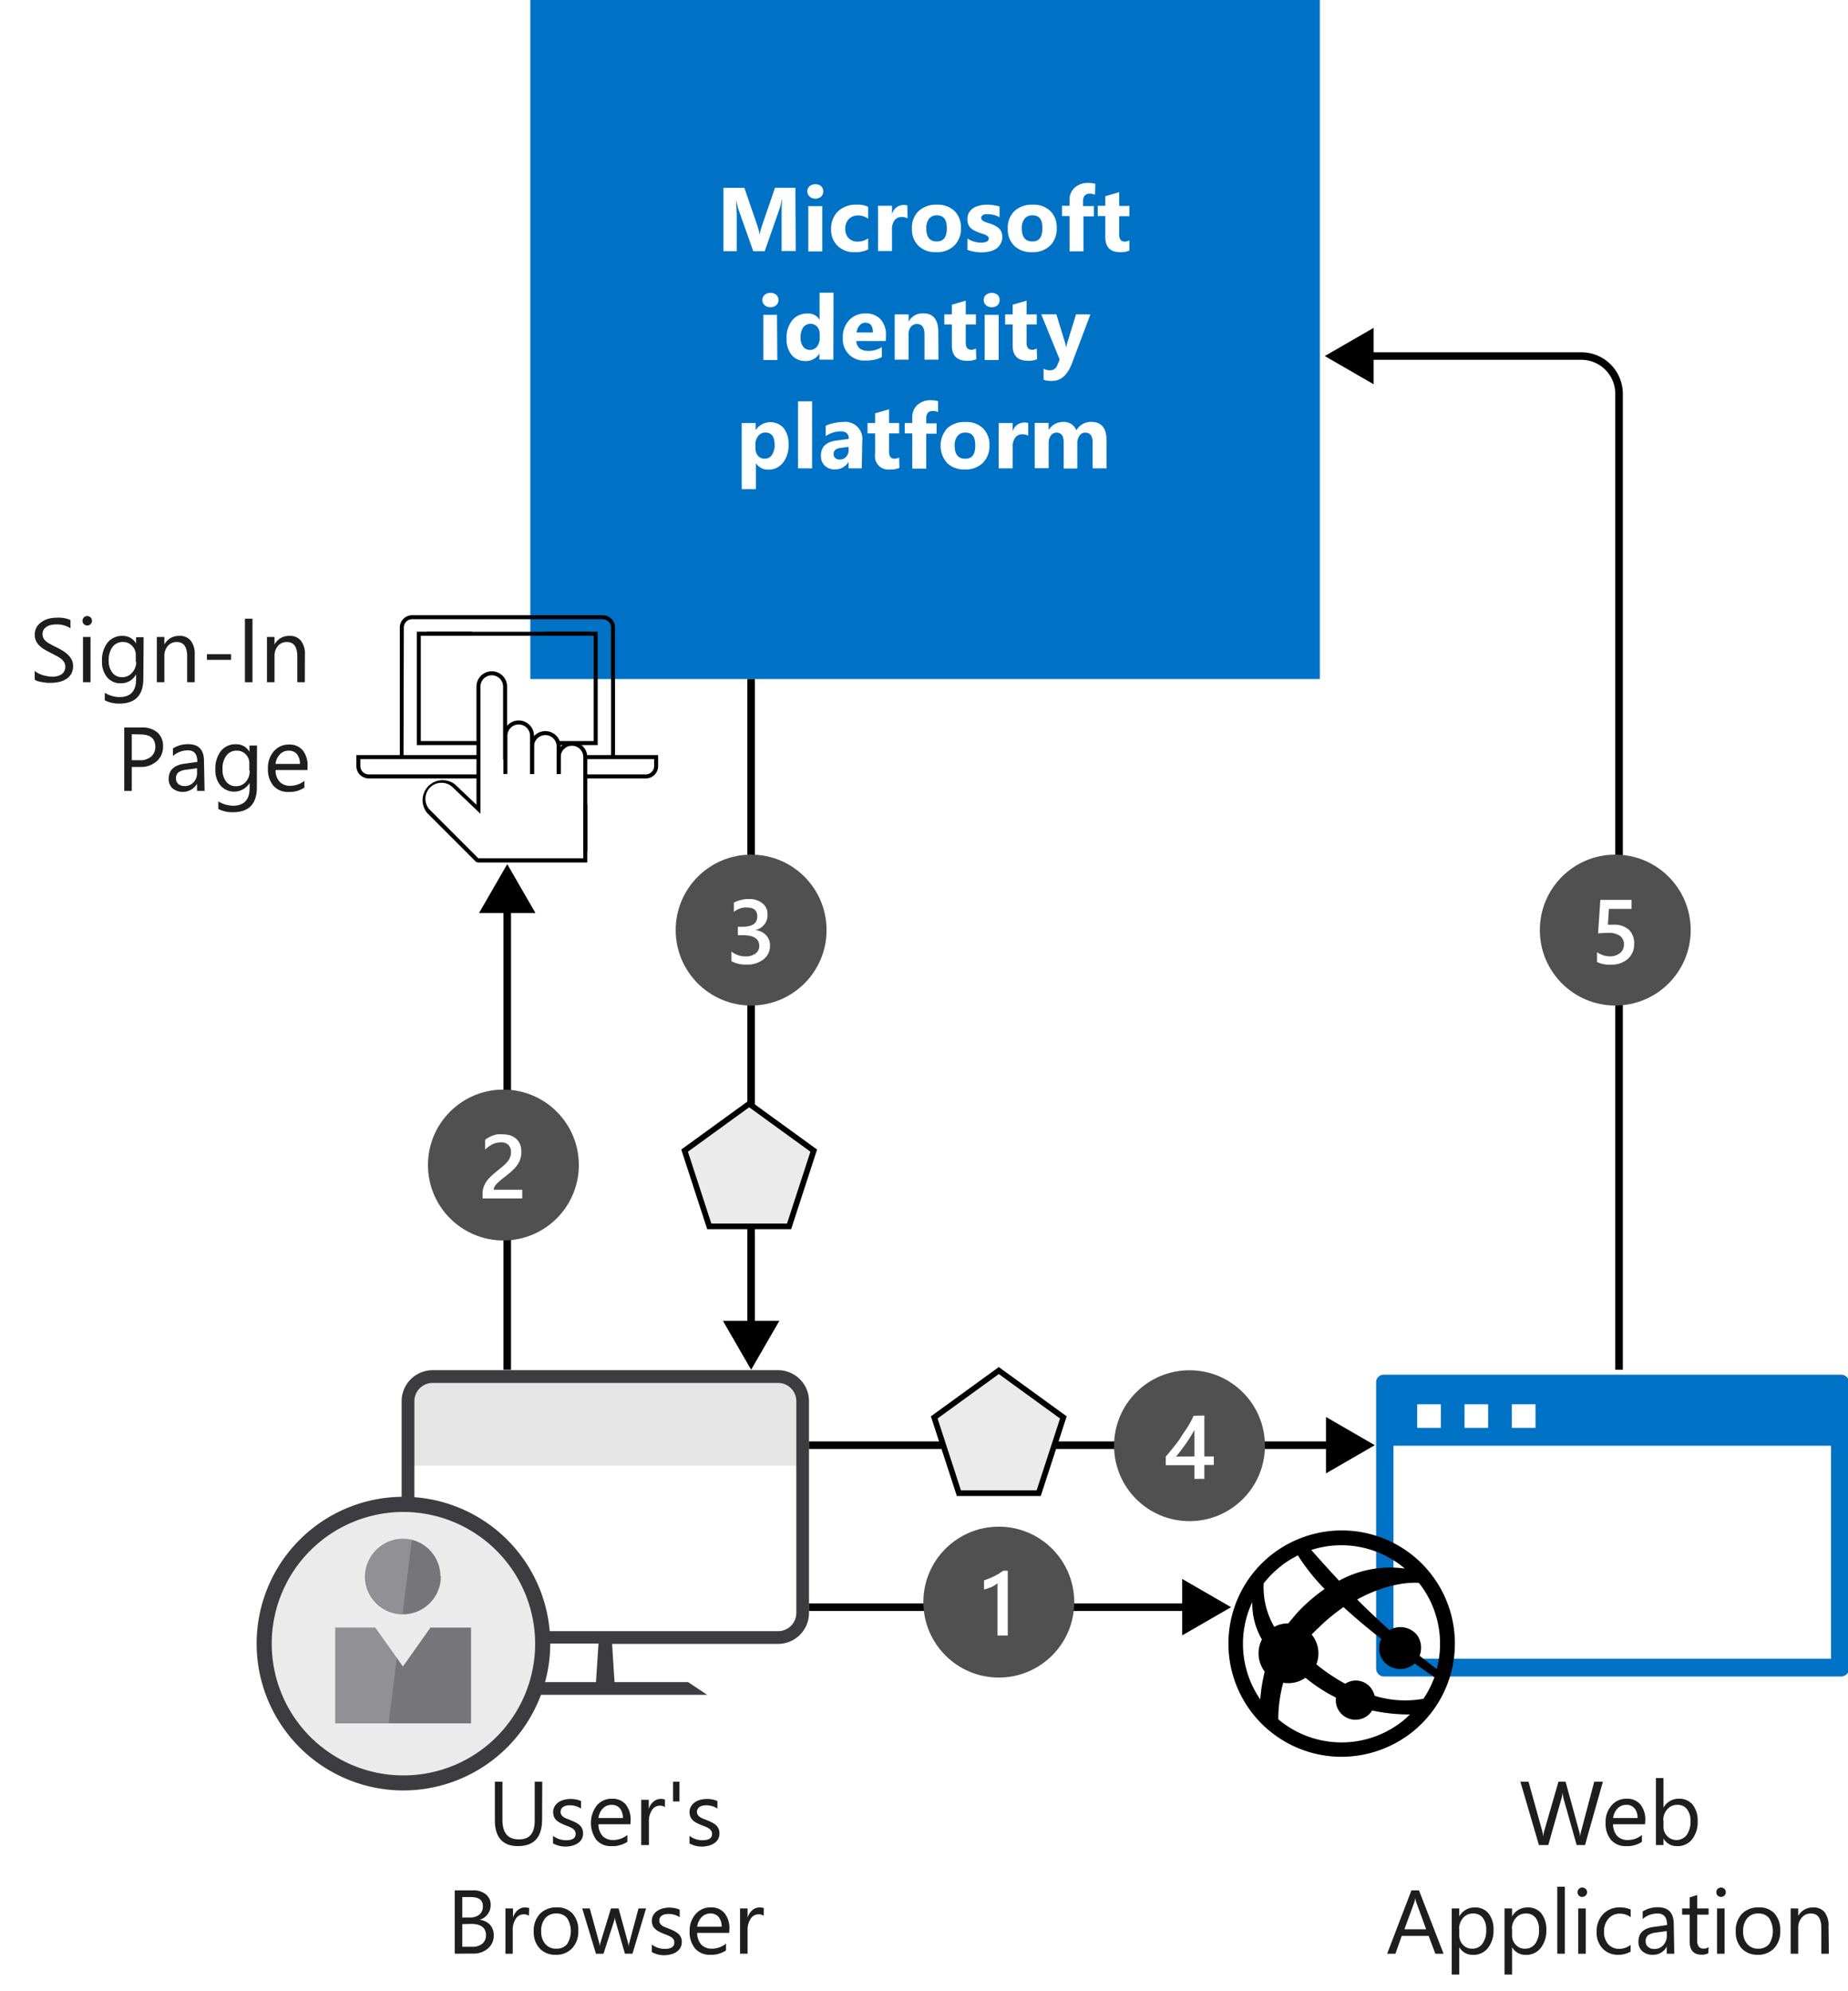 <svg xmlns="http://www.w3.org/2000/svg" xmlns:xlink="http://www.w3.org/1999/xlink" viewBox="0 0 244.97 263.87">
  <defs>
    <clipPath id="clip-path">
      <rect x="53.24" y="176.54" width="54" height="54" fill="none"/>
    </clipPath>
    <symbol id="New_Symbol_41" data-name="New Symbol 41" viewBox="0 0 21 20">
      <circle cx="10.5" cy="10" r="10" fill="#505050"/>
      <path d="M11.69,5.84v8.59H10.33V7.5A4.13,4.13,0,0,1,9.54,8a8.43,8.43,0,0,1-1,.33V7.12l.65-.24.63-.27.62-.34c.21-.13.42-.27.64-.43Z" fill="#fff"/>
    </symbol>
    <symbol id="New_Symbol_42" data-name="New Symbol 42" viewBox="0 0 21 20">
      <circle cx="10.5" cy="10" r="10" fill="#505050"/>
      <path d="M13,14.43H7.74v-.65A2.56,2.56,0,0,1,7.85,13a3.93,3.93,0,0,1,.3-.66,4.67,4.67,0,0,1,.44-.58c.17-.18.35-.35.54-.52l.59-.5c.2-.15.39-.31.58-.47s.35-.3.5-.45a5,5,0,0,0,.38-.45,2.55,2.55,0,0,0,.24-.5,1.7,1.7,0,0,0,.09-.57,1.5,1.5,0,0,0-.1-.58,1.22,1.22,0,0,0-.29-.41,1.14,1.14,0,0,0-.44-.26A1.87,1.87,0,0,0,10.13,7a2.58,2.58,0,0,0-1.05.24,3.67,3.67,0,0,0-1,.72V6.65a3.24,3.24,0,0,1,.52-.33,3,3,0,0,1,.55-.24,2.68,2.68,0,0,1,.59-.15,4.59,4.59,0,0,1,.66,0,3.66,3.66,0,0,1,1,.14,2.25,2.25,0,0,1,.79.44,2,2,0,0,1,.51.73,2.57,2.57,0,0,1,.18,1,2.92,2.92,0,0,1-.13.92,2.65,2.65,0,0,1-.36.76,3.83,3.83,0,0,1-.56.67c-.21.21-.46.43-.73.65l-.67.53c-.23.18-.43.35-.61.51a3.22,3.22,0,0,0-.44.5.89.89,0,0,0-.16.5v0H13Z" fill="#fff"/>
    </symbol>
    <symbol id="New_Symbol_43" data-name="New Symbol 43" viewBox="0 0 21 20">
      <circle cx="10.5" cy="10" r="10" fill="#505050"/>
      <path d="M7.89,14.12V12.84a2.92,2.92,0,0,0,1.85.65,2.18,2.18,0,0,0,1.34-.38,1.23,1.23,0,0,0,.5-1c0-.95-.73-1.43-2.18-1.43H8.74V9.56h.63c1.29,0,1.94-.45,1.94-1.35S10.8,7,9.79,7a2.46,2.46,0,0,0-1.58.6V6.37a4.05,4.05,0,0,1,2-.48A2.68,2.68,0,0,1,12,6.45a1.77,1.77,0,0,1,.67,1.44A2,2,0,0,1,11,10v0a2.18,2.18,0,0,1,1.43.63A1.91,1.91,0,0,1,13,12.05a2.22,2.22,0,0,1-.85,1.82,3.39,3.39,0,0,1-2.24.7A3.83,3.83,0,0,1,7.89,14.12Z" fill="#fff"/>
    </symbol>
    <symbol id="New_Symbol_44" data-name="New Symbol 44" viewBox="0 0 21 20">
      <circle cx="10.5" cy="10" r="10" fill="#505050"/>
      <path d="M12.47,6v5.42h1.25v1.13H12.47v1.85H11.15V12.58H7.35V11.44q.51-.58,1.05-1.26c.37-.45.71-.91,1-1.38s.64-.94.93-1.41.52-.93.72-1.36Zm-1.32,5.42V7.92a21,21,0,0,1-1.26,2c-.42.57-.81,1.08-1.17,1.52Z" fill="#fff"/>
    </symbol>
    <symbol id="New_Symbol_45" data-name="New Symbol 45" viewBox="0 0 21 20">
      <circle cx="10.5" cy="10" r="10" fill="#505050"/>
      <path d="M8.08,14.23v-1.3a3,3,0,0,0,1.67.55,2.09,2.09,0,0,0,1.38-.43,1.43,1.43,0,0,0,.52-1.16,1.34,1.34,0,0,0-.53-1.12,2.53,2.53,0,0,0-1.52-.4c-.23,0-.69,0-1.38.07L8.52,6h4.14V7.19h-3l-.14,2.1c.27,0,.52,0,.73,0a2.89,2.89,0,0,1,2.07.68A2.44,2.44,0,0,1,13,11.83a2.55,2.55,0,0,1-.84,2,3.29,3.29,0,0,1-2.29.75A3.66,3.66,0,0,1,8.08,14.23Z" fill="#fff"/>
    </symbol>
  </defs>
  <title>2-azure-ad-open-id-connect</title>
  <g id="Shapes">
    <rect width="244.97" height="263.87" fill="#fff"/>
    <rect x="70.3" width="104.66" height="90" fill="#0072c6"/>
    <g>
      <path d="M53.49,100.35H53V83.18a1.63,1.63,0,0,1,1.63-1.64h9.7v.53h-9.7a1.1,1.1,0,0,0-1.1,1.1h0Z"/>
      <path d="M81.53,100.35H81V83.18a1.11,1.11,0,0,0-1.11-1.11H64.29v-.53h15.6a1.63,1.63,0,0,1,1.64,1.64Z"/>
      <polygon points="63.42 98.75 55.25 98.75 55.25 83.72 62.6 83.72 62.6 84.26 55.78 84.26 55.78 98.22 63.42 98.22 63.42 98.75"/>
      <polygon points="79.23 98.75 74 98.75 74 98.22 78.7 98.22 78.7 84.26 72.02 84.26 72.02 83.72 79.23 83.72 79.23 98.75"/>
      <path d="M85.61,103.17h-8v-.53h8a1.11,1.11,0,0,0,1.1-1.11v-.92H77.59v-.53h9.65v1.45A1.63,1.63,0,0,1,85.61,103.17Z"/>
      <path d="M63.28,103.17H48.88a1.64,1.64,0,0,1-1.64-1.64v-1.45H63.42v.53H47.77v.92a1.11,1.11,0,0,0,1.11,1.11H63.29Z"/>
      <rect x="72.39" y="83.73" width="5.54" height="0.53"/>
      <rect x="56.56" y="83.73" width="15.46" height="0.53"/>
      <path d="M70.79,102.58h-.53V97.52a1.5,1.5,0,0,0-3,0h0v5.06h-.53V97.52a2,2,0,0,1,4.06,0Z"/>
      <path d="M74.32,102.58h-.53V98.93a1.5,1.5,0,0,0-3,0h0v3.65h-.53V98.93a2,2,0,1,1,4.06,0Z"/>
      <path d="M77.85,112.82h-.53V100.34a1.5,1.5,0,0,0-3,0h0v2.24h-.53v-2.24a2,2,0,1,1,4.06,0Z"/>
      <path d="M77.85,114.31l-14.52,0-.23-.08,0,0-6.46-6.46A2.66,2.66,0,0,1,60.36,104l2.8,2.66V91a2,2,0,0,1,4.06,0v9.65h-.53V91a1.5,1.5,0,0,0-3,0h0v16.86L60,104.34a2.13,2.13,0,0,0-3.12,2.89l.11.11,6.41,6.41.08,0H77.32v-7.1h.53Z"/>
    </g>
    <g clip-path="url(#clip-path)">
      <path d="M103.13,182.44H57.36a3.26,3.26,0,0,0-3.27,3.22v28.16A3.25,3.25,0,0,0,57.36,217h45.77a3.26,3.26,0,0,0,3.27-3.22V185.66A3.26,3.26,0,0,0,103.13,182.44Z" fill="#fff"/>
      <path d="M106.4,185.4v8.86H54.09V185.4a2.93,2.93,0,0,1,2.9-3H103.5A2.94,2.94,0,0,1,106.4,185.4Z" fill="#e5e5e5"/>
      <path d="M103.14,181.6H57.34a4.12,4.12,0,0,0-4.1,4.06v28.17a4.11,4.11,0,0,0,4.1,4h22L79,222.94H69.27l-2.53,1.69h27l-2.53-1.69H81.46l-.32-5.06h22a4.11,4.11,0,0,0,4.1-4.06V185.65A4.11,4.11,0,0,0,103.14,181.6Zm2.42,32.21a2.42,2.42,0,0,1-2.42,2.38H57.34a2.42,2.42,0,0,1-2.41-2.37V185.67a2.42,2.42,0,0,1,2.42-2.38h45.79a2.42,2.42,0,0,1,2.42,2.37Z" fill="#3c3c41"/>
    </g>
    <g>
      <ellipse cx="53.44" cy="217.85" rx="18.5" ry="18.46" fill="#ebebeb"/>
      <path d="M53.44,237.3a19.46,19.46,0,1,1,19.5-19.45A19.49,19.49,0,0,1,53.44,237.3Zm0-36.91a17.46,17.46,0,1,0,17.5,17.46A17.5,17.5,0,0,0,53.44,200.39Z" fill="#3c3c41"/>
    </g>
    <g>
      <path d="M58.44,208.93a5,5,0,0,1-10.06,0,5.07,5.07,0,0,1,5-5,5,5,0,0,1,5,5" fill="#75757a"/>
      <polygon points="57.06 215.72 53.41 220.87 49.75 215.72 44.44 215.72 44.44 228.41 62.44 228.41 62.44 215.72 57.06 215.72" fill="#75757a"/>
      <path d="M48.44,208.93a5,5,0,0,0,4.91,5l1.26-9.88a2.94,2.94,0,0,0-1.2-.17,5,5,0,0,0-5,5" fill="#fff" opacity="0.2" style="isolation: isolate"/>
      <polygon points="49.75 215.72 44.44 215.72 44.44 228.41 51.52 228.41 52.61 219.67 49.75 215.72" fill="#fff" opacity="0.2" style="isolation: isolate"/>
    </g>
    <g>
      <line x1="67.24" y1="181.54" x2="67.24" y2="119.92" fill="none" stroke="#000" stroke-miterlimit="10"/>
      <polygon points="70.98 121.01 67.24 114.53 63.5 121.01 70.98 121.01"/>
    </g>
    <g>
      <line x1="99.57" y1="176.16" x2="99.57" y2="90" fill="none" stroke="#000" stroke-miterlimit="10"/>
      <polygon points="103.31 175.06 99.57 181.54 95.83 175.06 103.31 175.06"/>
    </g>
    <g>
      <rect x="184.72" y="190.37" width="58.04" height="31.27" fill="#fff"/>
      <path d="M245.12,183.25a1.06,1.06,0,0,0-1.06-1.05H183.42a1,1,0,0,0-1,1.05v37.89a1.06,1.06,0,0,0,1,1.06h60.64a1.07,1.07,0,0,0,1.06-1.06Zm-54.12,6h-3.14v-3.13H191Zm6.27,0h-3.13v-3.13h3.13Zm6.28,0h-3.14v-3.13h3.14Zm-18.83,2.36h58v28.23h-58Z" fill="#0072c6"/>
    </g>
    <path d="M189.76,208.7a15,15,0,0,0-11.91-5.86,15.12,15.12,0,0,0-9.13,3.09,15,15,0,0,0,9.13,26.91,15.13,15.13,0,0,0,9.13-3.1A15,15,0,0,0,189.76,208.7Zm.69,12.52c-.53-.4-1.3-1-2.27-1.77a2.93,2.93,0,0,0-.33-2.74,2.84,2.84,0,0,0-3.66-.66c-1.31-1.18-2.76-2.53-4.28-4.06,4.54-2.49,7.88-2.22,8.17-2.2,0,.07.1.12.15.18A13,13,0,0,1,190.45,221.22Zm-8.23,3.54a2.75,2.75,0,0,0-.46-1,2.53,2.53,0,0,0-3.44-.6,24.63,24.63,0,0,1-3.51-2.32l-.31-.27a3.94,3.94,0,0,0-.56-3.85l-.07-.08c.26-.27.53-.55.82-.81A25,25,0,0,1,178.1,213h0l0,0,0,0c1.64,1.51,3.37,2.94,5,4.22a2.81,2.81,0,0,0,.24,2.86,2.86,2.86,0,0,0,4,.55.91.91,0,0,0,.17-.17c1.18.83,2.1,1.46,2.64,1.83a13.31,13.31,0,0,1-1.46,2.86A13.76,13.76,0,0,1,182.22,224.76Zm4-16.87a14.09,14.09,0,0,0-8.71,1.61c-1.18-1.25-2.43-2.65-3.69-4.07a13,13,0,0,1,12.4,2.46Zm-16.35-.39a13.53,13.53,0,0,1,2.18-1.35,26.76,26.76,0,0,0,3.54,4.45,22.68,22.68,0,0,0-3.61,3.13c-.42.48-.84,1-1.21,1.43a3.76,3.76,0,0,0-1.85.46,10.43,10.43,0,0,1-1.41-5.76A13.18,13.18,0,0,1,169.89,207.5ZM166,212.34a9.47,9.47,0,0,0,1.28,4.95,4,4,0,0,0,.37,4.26h0a22.15,22.15,0,0,0-.59,3.69A13,13,0,0,1,166,212.34Zm19.77,15.89a13,13,0,0,1-16.32-.36,18,18,0,0,1,.66-4.85,3.89,3.89,0,0,0,2.93-.65l.34.26a21.33,21.33,0,0,0,3.72,2.37,2.52,2.52,0,0,0,.52,1.93,2.63,2.63,0,0,0,3.65.47,2.56,2.56,0,0,0,.62-.7,22.91,22.91,0,0,0,5,.53A12.3,12.3,0,0,1,185.78,228.23Z"/>
    <g>
      <line x1="107.24" y1="191.54" x2="176.86" y2="191.54" fill="none" stroke="#000" stroke-miterlimit="10"/>
      <polygon points="175.77 195.28 182.24 191.54 175.77 187.8 175.77 195.28"/>
    </g>
    <g>
      <line x1="107.24" y1="213.01" x2="157.81" y2="213.01" fill="none" stroke="#000" stroke-miterlimit="10"/>
      <polygon points="156.71 216.75 163.19 213.01 156.71 209.27 156.71 216.75"/>
    </g>
    <polygon points="99.31 146.29 90.75 152.5 94.02 162.54 104.6 162.54 107.87 152.5 99.31 146.29" fill="#ebebeb" stroke="#000" stroke-miterlimit="10" stroke-width="0.75"/>
    <polygon points="132.4 181.65 123.84 187.86 127.11 197.9 137.69 197.9 140.96 187.86 132.4 181.65" fill="#ebebeb" stroke="#000" stroke-miterlimit="10" stroke-width="0.75"/>
    <use width="21" height="20" transform="translate(121.9 202.34)" xlink:href="#New_Symbol_41"/>
    <use width="21" height="20" transform="translate(56.23 144.41)" xlink:href="#New_Symbol_42"/>
    <use width="21" height="20" transform="translate(89.07 113.27)" xlink:href="#New_Symbol_43"/>
    <use width="21" height="20" transform="translate(147.18 181.61)" xlink:href="#New_Symbol_44"/>
    <g>
      <path d="M214.62,181.54V52.19a5,5,0,0,0-5-5H181" fill="none" stroke="#000" stroke-miterlimit="10"/>
      <polygon points="182.09 43.45 175.61 47.19 182.09 50.93 182.09 43.45"/>
    </g>
    <use width="21" height="20" transform="translate(203.62 113.27)" xlink:href="#New_Symbol_45"/>
  </g>
  <g id="Text">
    <g>
      <path d="M105.48,33.27h-1.87v-5c0-.55,0-1.15.07-1.8h-.05a9.45,9.45,0,0,1-.26,1.11l-2,5.71H99.85l-2-5.65a11,11,0,0,1-.27-1.17h0c0,.83.08,1.55.08,2.18v4.64H95.9v-8.4h2.77l1.72,5a6.58,6.58,0,0,1,.3,1.2h0a10.27,10.27,0,0,1,.33-1.21l1.72-5h2.7Z" fill="#fff"/>
      <path d="M108.09,26.32a1.1,1.1,0,0,1-.77-.27.92.92,0,0,1-.3-.69.88.88,0,0,1,.3-.68,1.14,1.14,0,0,1,.77-.26,1.16,1.16,0,0,1,.77.26,1,1,0,0,1,0,1.37A1.11,1.11,0,0,1,108.09,26.32Zm.91,7h-1.85v-6H109Z" fill="#fff"/>
      <path d="M115.08,33.06a3.69,3.69,0,0,1-1.81.36,3.06,3.06,0,0,1-2.24-.84,2.9,2.9,0,0,1-.86-2.16,3.19,3.19,0,0,1,.92-2.41,3.38,3.38,0,0,1,2.45-.88,3.14,3.14,0,0,1,1.54.28V29a2.13,2.13,0,0,0-1.3-.44,1.71,1.71,0,0,0-1.26.47,1.75,1.75,0,0,0-.47,1.29,1.71,1.71,0,0,0,.45,1.25,1.64,1.64,0,0,0,1.22.45,2.43,2.43,0,0,0,1.36-.43Z" fill="#fff"/>
      <path d="M120.3,28.94a1.61,1.61,0,0,0-.78-.18,1.14,1.14,0,0,0-.94.44,1.93,1.93,0,0,0-.34,1.21v2.86h-1.85v-6h1.85v1.12h0a1.6,1.6,0,0,1,1.58-1.22,1.14,1.14,0,0,1,.46.07Z" fill="#fff"/>
      <path d="M124.1,33.42a3.2,3.2,0,0,1-2.35-.84,3,3,0,0,1-.86-2.28,3,3,0,0,1,.89-2.33,3.35,3.35,0,0,1,2.41-.84,3.19,3.19,0,0,1,2.34.84,3,3,0,0,1,.85,2.22,3.15,3.15,0,0,1-.88,2.36A3.24,3.24,0,0,1,124.1,33.42Zm.05-4.88a1.24,1.24,0,0,0-1,.46,2,2,0,0,0-.36,1.27c0,1.16.46,1.73,1.39,1.73s1.33-.59,1.33-1.77S125.05,28.54,124.15,28.54Z" fill="#fff"/>
      <path d="M128.24,33.11v-1.5a3.54,3.54,0,0,0,.91.42,3.38,3.38,0,0,0,.85.13,2,2,0,0,0,.78-.13.45.45,0,0,0,.29-.42.41.41,0,0,0-.13-.29,1.32,1.32,0,0,0-.33-.2,4.72,4.72,0,0,0-.45-.16l-.46-.16a4.68,4.68,0,0,1-.63-.29,1.84,1.84,0,0,1-.46-.36,1.58,1.58,0,0,1-.28-.47,2.06,2.06,0,0,1-.09-.64,1.7,1.7,0,0,1,.21-.87,2,2,0,0,1,.59-.6,2.63,2.63,0,0,1,.84-.33,3.93,3.93,0,0,1,1-.11,5.52,5.52,0,0,1,.81.06,5.88,5.88,0,0,1,.81.18V28.8a3,3,0,0,0-.76-.31,3,3,0,0,0-.78-.1,2,2,0,0,0-.35,0,1.15,1.15,0,0,0-.28.09.51.51,0,0,0-.19.16.36.36,0,0,0-.07.22.4.4,0,0,0,.1.28.75.75,0,0,0,.28.2,3.17,3.17,0,0,0,.37.16l.42.13a5.19,5.19,0,0,1,.67.29,2.41,2.41,0,0,1,.51.35,1.58,1.58,0,0,1,.33.48,1.9,1.9,0,0,1,.11.66,1.76,1.76,0,0,1-.23.91A1.93,1.93,0,0,1,132,33a2.88,2.88,0,0,1-.88.34,5,5,0,0,1-1,.11A5.17,5.17,0,0,1,128.24,33.11Z" fill="#fff"/>
      <path d="M136.81,33.42a3.23,3.23,0,0,1-2.36-.84,3.05,3.05,0,0,1-.86-2.28,3.05,3.05,0,0,1,.89-2.33,3.37,3.37,0,0,1,2.41-.84,3.16,3.16,0,0,1,2.34.84,3,3,0,0,1,.85,2.22,3.18,3.18,0,0,1-.87,2.36A3.27,3.27,0,0,1,136.81,33.42Zm0-4.88a1.27,1.27,0,0,0-1,.46,2,2,0,0,0-.36,1.27c0,1.16.47,1.73,1.4,1.73s1.33-.59,1.33-1.77S137.75,28.54,136.85,28.54Z" fill="#fff"/>
      <path d="M145.15,25.81a1.76,1.76,0,0,0-.68-.14q-.9,0-.9,1v.64H145v1.37h-1.38v4.63h-1.84V28.64h-1V27.27h1v-.74a2.13,2.13,0,0,1,.67-1.65,2.52,2.52,0,0,1,1.81-.63,3.11,3.11,0,0,1,.94.12Z" fill="#fff"/>
      <path d="M149.71,33.2a2.64,2.64,0,0,1-1.24.22c-1.3,0-1.95-.68-1.95-2V28.64h-1V27.27h1V26l1.84-.53v1.82h1.35v1.37h-1.35v2.42c0,.63.25.94.75.94a1.19,1.19,0,0,0,.6-.17Z" fill="#fff"/>
      <path d="M102.13,40.72a1.11,1.11,0,0,1-.77-.27.92.92,0,0,1-.3-.69.88.88,0,0,1,.3-.68,1.16,1.16,0,0,1,.77-.26,1.14,1.14,0,0,1,.77.26.93.93,0,0,1,0,1.37A1.1,1.1,0,0,1,102.13,40.72Zm.91,7h-1.85v-6H103Z" fill="#fff"/>
      <path d="M110.47,47.67h-1.85v-.82h0a2.07,2.07,0,0,1-1.86,1,2.3,2.3,0,0,1-1.81-.79,3.28,3.28,0,0,1-.68-2.22,3.62,3.62,0,0,1,.75-2.39,2.5,2.5,0,0,1,2-.89,1.68,1.68,0,0,1,1.62.83h0V38.79h1.85Zm-1.81-2.91V44.3a1.45,1.45,0,0,0-.34-1,1.2,1.2,0,0,0-1.85.1,2.24,2.24,0,0,0-.34,1.33,1.94,1.94,0,0,0,.33,1.21,1.18,1.18,0,0,0,1.84,0A1.86,1.86,0,0,0,108.66,44.76Z" fill="#fff"/>
      <path d="M117.42,45.2h-3.91c.06.87.61,1.31,1.65,1.31A3.24,3.24,0,0,0,116.9,46v1.33a4.57,4.57,0,0,1-2.17.45,2.79,2.79,0,0,1-3-3,3.2,3.2,0,0,1,.86-2.37,2.9,2.9,0,0,1,2.14-.87,2.63,2.63,0,0,1,2,.78,3,3,0,0,1,.71,2.11Zm-1.71-1.14q0-1.29-1-1.29a1,1,0,0,0-.77.37,1.71,1.71,0,0,0-.39.92Z" fill="#fff"/>
      <path d="M124.4,47.67h-1.85V44.34c0-.93-.33-1.4-1-1.4a1,1,0,0,0-.8.37,1.46,1.46,0,0,0-.31.94v3.42H118.6v-6h1.85v.95h0a2.11,2.11,0,0,1,1.93-1.09c1.32,0,2,.82,2,2.47Z" fill="#fff"/>
      <path d="M129.42,47.6a2.64,2.64,0,0,1-1.24.22c-1.3,0-2-.68-2-2V43h-1V41.67h1V40.38l1.84-.53v1.82h1.35V43h-1.35v2.42c0,.63.25.94.75.94a1.31,1.31,0,0,0,.6-.17Z" fill="#fff"/>
      <path d="M131.47,40.72a1.11,1.11,0,0,1-.77-.27.92.92,0,0,1-.3-.69.88.88,0,0,1,.3-.68,1.27,1.27,0,0,1,1.54,0,1,1,0,0,1,0,1.37A1.11,1.11,0,0,1,131.47,40.72Zm.91,7h-1.85v-6h1.85Z" fill="#fff"/>
      <path d="M137.48,47.6a2.67,2.67,0,0,1-1.24.22c-1.3,0-2-.68-2-2V43h-1V41.67h1V40.38l1.84-.53v1.82h1.35V43h-1.35v2.42c0,.63.25.94.75.94a1.31,1.31,0,0,0,.6-.17Z" fill="#fff"/>
      <path d="M144.54,41.67l-2.44,6.48c-.59,1.56-1.47,2.34-2.65,2.34a3.46,3.46,0,0,1-1.11-.15V48.86a1.54,1.54,0,0,0,.81.22,1,1,0,0,0,1-.67l.32-.75-2.44-6h2l1.12,3.65a5,5,0,0,1,.17.81h0a5.22,5.22,0,0,1,.19-.79l1.13-3.67Z" fill="#fff"/>
      <path d="M100.2,61.38h0v3.45H98.32V56.07h1.85V57h0a2.35,2.35,0,0,1,3.72-.25,3.36,3.36,0,0,1,.64,2.17,3.71,3.71,0,0,1-.74,2.41,2.41,2.41,0,0,1-2,.91A1.85,1.85,0,0,1,100.2,61.38Zm-.06-2.47v.49a1.52,1.52,0,0,0,.33,1,1.08,1.08,0,0,0,.86.39,1.12,1.12,0,0,0,1-.49,2.29,2.29,0,0,0,.35-1.38q0-1.59-1.23-1.59a1.16,1.16,0,0,0-.93.44A1.68,1.68,0,0,0,100.14,58.91Z" fill="#fff"/>
      <path d="M107.65,62.07h-1.86V53.19h1.86Z" fill="#fff"/>
      <path d="M114.23,62.07h-1.75v-.86h0a2,2,0,0,1-1.78,1,1.88,1.88,0,0,1-1.38-.5,1.79,1.79,0,0,1-.5-1.32q0-1.74,2.07-2l1.63-.22c0-.66-.36-1-1.07-1a3.7,3.7,0,0,0-2,.63V56.43a4.67,4.67,0,0,1,1.06-.35,5.63,5.63,0,0,1,1.22-.15,2.27,2.27,0,0,1,2.57,2.56Zm-1.74-2.43v-.41l-1.09.14c-.6.08-.9.35-.9.82a.64.64,0,0,0,.22.51.8.8,0,0,0,.59.21,1.1,1.1,0,0,0,.85-.36A1.31,1.31,0,0,0,112.49,59.64Z" fill="#fff"/>
      <path d="M119.23,62a2.62,2.62,0,0,1-1.23.22,1.76,1.76,0,0,1-2-2V57.44h-1V56.07h1V54.78l1.85-.53v1.82h1.34v1.37h-1.34v2.42c0,.63.24.94.74.94a1.27,1.27,0,0,0,.6-.17Z" fill="#fff"/>
      <path d="M124.35,54.61a1.69,1.69,0,0,0-.68-.14c-.6,0-.89.32-.89,1v.64h1.37v1.37h-1.37v4.63h-1.85V57.44h-1V56.07h1v-.74a2.17,2.17,0,0,1,.67-1.65,2.55,2.55,0,0,1,1.82-.63,3.09,3.09,0,0,1,.93.12Z" fill="#fff"/>
      <path d="M127.92,62.22a3.23,3.23,0,0,1-2.36-.84,3.47,3.47,0,0,1,0-4.61,3.38,3.38,0,0,1,2.41-.84,3.16,3.16,0,0,1,2.34.84,3,3,0,0,1,.85,2.22,3.18,3.18,0,0,1-.87,2.36A3.27,3.27,0,0,1,127.92,62.22Zm0-4.88a1.21,1.21,0,0,0-1,.46,1.92,1.92,0,0,0-.37,1.27c0,1.16.47,1.73,1.4,1.73s1.33-.59,1.33-1.77S128.86,57.34,128,57.34Z" fill="#fff"/>
      <path d="M136.3,57.74a1.61,1.61,0,0,0-.78-.18,1.12,1.12,0,0,0-.94.44,1.93,1.93,0,0,0-.34,1.21v2.86h-1.85v-6h1.85v1.12h0A1.59,1.59,0,0,1,135.84,56a1.14,1.14,0,0,1,.46.07Z" fill="#fff"/>
      <path d="M146.69,62.07h-1.85V58.65c0-.87-.32-1.31-1-1.31a.89.89,0,0,0-.74.4,1.61,1.61,0,0,0-.29,1v3.35H141V58.62c0-.85-.31-1.28-.94-1.28a.91.91,0,0,0-.76.38,1.65,1.65,0,0,0-.29,1v3.33h-1.85v-6H139V57h0a2.22,2.22,0,0,1,.8-.78,2.26,2.26,0,0,1,1.14-.3,1.74,1.74,0,0,1,1.74,1.12,2.2,2.2,0,0,1,2-1.12c1.31,0,2,.8,2,2.41Z" fill="#fff"/>
    </g>
    <g>
      <path d="M4.6,90.08V88.92a2.23,2.23,0,0,0,.48.32,5,5,0,0,0,.58.24,4.61,4.61,0,0,0,.62.14,3.09,3.09,0,0,0,.58.06,2.2,2.2,0,0,0,1.35-.34,1.26,1.26,0,0,0,.3-1.56,1.76,1.76,0,0,0-.41-.46,4.57,4.57,0,0,0-.63-.4l-.77-.4c-.3-.15-.57-.3-.82-.45a3.2,3.2,0,0,1-.67-.51,2.26,2.26,0,0,1-.44-.62,1.88,1.88,0,0,1-.16-.82,2,2,0,0,1,.25-1,2.24,2.24,0,0,1,.67-.7A3,3,0,0,1,6.46,82a4.29,4.29,0,0,1,1.07-.13,4.08,4.08,0,0,1,1.81.3v1.1a3.31,3.31,0,0,0-1.91-.51,2.88,2.88,0,0,0-.65.07,1.58,1.58,0,0,0-.57.22,1.27,1.27,0,0,0-.41.39,1.07,1.07,0,0,0-.16.58,1.19,1.19,0,0,0,.12.56,1.31,1.31,0,0,0,.36.43,3,3,0,0,0,.57.37c.22.13.48.26.77.4s.59.31.86.47a4,4,0,0,1,.71.55,2.53,2.53,0,0,1,.48.66,1.84,1.84,0,0,1,.18.83,2.12,2.12,0,0,1-.24,1,1.93,1.93,0,0,1-.66.7,2.8,2.8,0,0,1-.95.39,5.24,5.24,0,0,1-1.14.12l-.49,0-.6-.09A4.74,4.74,0,0,1,5,90.28,1.51,1.51,0,0,1,4.6,90.08Z" fill="#1e1e1e"/>
      <path d="M11.56,82.9a.6.6,0,0,1-.44-.18.57.57,0,0,1-.18-.44.61.61,0,0,1,.18-.45.6.6,0,0,1,.44-.18.62.62,0,0,1,.63.63.6.6,0,0,1-.18.44A.61.61,0,0,1,11.56,82.9ZM12,90.42h-1v-6h1Z" fill="#1e1e1e"/>
      <path d="M19,89.94c0,2.2-1.06,3.31-3.17,3.31a4.11,4.11,0,0,1-1.94-.43v-1a3.94,3.94,0,0,0,1.93.57c1.48,0,2.22-.79,2.22-2.36v-.66h0A2.23,2.23,0,0,1,16,90.56a2.23,2.23,0,0,1-1.8-.8,3.17,3.17,0,0,1-.68-2.15,3.75,3.75,0,0,1,.73-2.43,2.46,2.46,0,0,1,2-.9,2,2,0,0,1,1.79,1h0v-.83h1Zm-1-2.23v-.89a1.69,1.69,0,0,0-.49-1.22,1.58,1.58,0,0,0-1.2-.51,1.66,1.66,0,0,0-1.39.65,2.85,2.85,0,0,0-.51,1.81,2.48,2.48,0,0,0,.48,1.6,1.58,1.58,0,0,0,1.29.6,1.68,1.68,0,0,0,1.31-.57A2.12,2.12,0,0,0,18.06,87.71Z" fill="#1e1e1e"/>
      <path d="M25.81,90.42h-1V87c0-1.27-.46-1.91-1.39-1.91a1.5,1.5,0,0,0-1.19.54A2,2,0,0,0,21.79,87v3.42h-1v-6h1v1h0a2.16,2.16,0,0,1,2-1.14,1.81,1.81,0,0,1,1.5.64,2.79,2.79,0,0,1,.52,1.83Z" fill="#1e1e1e"/>
      <path d="M30.63,87.46h-3.2V86.7h3.2Z" fill="#1e1e1e"/>
      <path d="M33.47,90.42h-1V82h1Z" fill="#1e1e1e"/>
      <path d="M40.41,90.42h-1V87c0-1.27-.46-1.91-1.39-1.91a1.5,1.5,0,0,0-1.19.54A2,2,0,0,0,36.39,87v3.42h-1v-6h1v1h0a2.16,2.16,0,0,1,2-1.14,1.81,1.81,0,0,1,1.5.64,2.79,2.79,0,0,1,.53,1.83Z" fill="#1e1e1e"/>
      <path d="M17.47,101.65v3.17h-1v-8.4h2.31a3,3,0,0,1,2.09.66,2.34,2.34,0,0,1,.74,1.85,2.52,2.52,0,0,1-.82,1.95,3.15,3.15,0,0,1-2.23.77Zm0-4.34v3.45h1a2.28,2.28,0,0,0,1.55-.47A1.65,1.65,0,0,0,20.59,99c0-1.11-.66-1.66-2-1.66Z" fill="#1e1e1e"/>
      <path d="M27.12,104.82h-1v-.94h0a2.2,2.2,0,0,1-3.25.61,1.65,1.65,0,0,1-.51-1.26c0-1.12.66-1.78,2-2l1.8-.25q0-1.53-1.23-1.53a3,3,0,0,0-2,.74v-1a3.76,3.76,0,0,1,2-.56c1.41,0,2.11.75,2.11,2.24Zm-1-3-1.45.2a2.25,2.25,0,0,0-1,.33,1,1,0,0,0-.34.84.92.92,0,0,0,.31.72,1.25,1.25,0,0,0,.84.27,1.53,1.53,0,0,0,1.18-.5,1.77,1.77,0,0,0,.46-1.27Z" fill="#1e1e1e"/>
      <path d="M34.05,104.34c0,2.2-1.06,3.31-3.17,3.31a4.11,4.11,0,0,1-1.94-.43v-1a4,4,0,0,0,1.93.57c1.48,0,2.22-.79,2.22-2.36v-.66h0a2.42,2.42,0,0,1-3.86.35,3.16,3.16,0,0,1-.68-2.14,3.77,3.77,0,0,1,.73-2.44,2.46,2.46,0,0,1,2-.9,2,2,0,0,1,1.79,1h0v-.83h1Zm-1-2.23v-.89A1.69,1.69,0,0,0,32.6,100a1.58,1.58,0,0,0-1.2-.51,1.66,1.66,0,0,0-1.39.65A2.85,2.85,0,0,0,29.5,102a2.43,2.43,0,0,0,.49,1.6,1.55,1.55,0,0,0,1.28.6,1.68,1.68,0,0,0,1.31-.57A2.12,2.12,0,0,0,33.09,102.11Z" fill="#1e1e1e"/>
      <path d="M40.76,102.06H36.53a2.19,2.19,0,0,0,.54,1.55,1.85,1.85,0,0,0,1.41.54,3,3,0,0,0,1.87-.66v.9a3.53,3.53,0,0,1-2.1.57,2.53,2.53,0,0,1-2-.81,3.34,3.34,0,0,1-.73-2.3,3.29,3.29,0,0,1,.79-2.29,2.58,2.58,0,0,1,2-.88,2.28,2.28,0,0,1,1.82.76,3.19,3.19,0,0,1,.64,2.12Zm-1-.81a2,2,0,0,0-.4-1.3,1.37,1.37,0,0,0-1.1-.46,1.54,1.54,0,0,0-1.16.49,2.18,2.18,0,0,0-.58,1.27Z" fill="#1e1e1e"/>
    </g>
    <g>
      <path d="M71.86,241.14q0,3.54-3.2,3.54c-2,0-3.06-1.14-3.06-3.4v-5.14h1v5.07c0,1.72.73,2.58,2.18,2.58s2.1-.83,2.1-2.49v-5.16h1Z" fill="#1e1e1e"/>
      <path d="M73.31,244.32v-1a2.84,2.84,0,0,0,1.73.58c.85,0,1.27-.28,1.27-.84a.76.76,0,0,0-.11-.41,1.17,1.17,0,0,0-.29-.3,3,3,0,0,0-.44-.23l-.53-.21a6.76,6.76,0,0,1-.7-.32,2.55,2.55,0,0,1-.51-.36,1.52,1.52,0,0,1-.3-.46,1.66,1.66,0,0,1-.1-.61,1.38,1.38,0,0,1,.19-.74,1.78,1.78,0,0,1,.51-.55,2.26,2.26,0,0,1,.74-.33,3.59,3.59,0,0,1,2.25.16v1a2.71,2.71,0,0,0-1.53-.43,1.75,1.75,0,0,0-.48.06,1.15,1.15,0,0,0-.37.17.68.68,0,0,0-.24.27.67.67,0,0,0-.09.34.75.75,0,0,0,.09.39.71.71,0,0,0,.24.28,1.91,1.91,0,0,0,.4.23l.54.21c.26.11.5.21.71.32a2.42,2.42,0,0,1,.54.36,1.41,1.41,0,0,1,.34.47,1.46,1.46,0,0,1,.12.62,1.5,1.5,0,0,1-.19.78,1.61,1.61,0,0,1-.53.54,2.3,2.3,0,0,1-.75.32,3.82,3.82,0,0,1-.9.11A3.41,3.41,0,0,1,73.31,244.32Z" fill="#1e1e1e"/>
      <path d="M83.57,241.78H79.33a2.3,2.3,0,0,0,.54,1.55,1.88,1.88,0,0,0,1.42.54,2.94,2.94,0,0,0,1.87-.67v.91a3.53,3.53,0,0,1-2.1.57,2.51,2.51,0,0,1-2-.82,3.83,3.83,0,0,1,.06-4.58,2.54,2.54,0,0,1,2-.88,2.26,2.26,0,0,1,1.83.76,3.18,3.18,0,0,1,.64,2.12Zm-1-.82a2,2,0,0,0-.4-1.29,1.37,1.37,0,0,0-1.1-.46,1.57,1.57,0,0,0-1.16.48,2.24,2.24,0,0,0-.58,1.27Z" fill="#1e1e1e"/>
      <path d="M88.15,239.51a1.14,1.14,0,0,0-.72-.19,1.21,1.21,0,0,0-1,.58,2.62,2.62,0,0,0-.41,1.58v3.06H85v-6h1v1.24h0a2,2,0,0,1,.63-1,1.54,1.54,0,0,1,1.51-.27Z" fill="#1e1e1e"/>
      <path d="M90.07,236.14v2.62h-.85v-2.62Z" fill="#1e1e1e"/>
      <path d="M91.4,244.32v-1a2.81,2.81,0,0,0,1.72.58c.85,0,1.27-.28,1.27-.84a.76.76,0,0,0-.11-.41,1.17,1.17,0,0,0-.29-.3,2.86,2.86,0,0,0-.43-.23l-.54-.21a6.76,6.76,0,0,1-.7-.32,2.22,2.22,0,0,1-.5-.36,1.38,1.38,0,0,1-.31-.46,1.66,1.66,0,0,1-.1-.61,1.38,1.38,0,0,1,.19-.74,1.7,1.7,0,0,1,.52-.55,2.21,2.21,0,0,1,.73-.33,3.59,3.59,0,0,1,2.25.16v1a2.7,2.7,0,0,0-1.52-.43,1.83,1.83,0,0,0-.49.06,1.26,1.26,0,0,0-.37.17.68.68,0,0,0-.24.27.67.67,0,0,0-.09.34.75.75,0,0,0,.09.39.74.74,0,0,0,.25.28,1.82,1.82,0,0,0,.39.23l.54.21c.26.11.5.21.71.32a2.42,2.42,0,0,1,.54.36,1.41,1.41,0,0,1,.34.47,1.46,1.46,0,0,1,.12.62,1.5,1.5,0,0,1-.19.78,1.61,1.61,0,0,1-.53.54,2.21,2.21,0,0,1-.75.32,3.82,3.82,0,0,1-.9.11A3.34,3.34,0,0,1,91.4,244.32Z" fill="#1e1e1e"/>
      <path d="M60.28,258.94v-8.4h2.39a2.59,2.59,0,0,1,1.73.53,1.74,1.74,0,0,1,.64,1.39,2,2,0,0,1-.39,1.24,2.09,2.09,0,0,1-1.07.75v0a2.15,2.15,0,0,1,1.36.64,2,2,0,0,1,.51,1.41,2.22,2.22,0,0,1-.77,1.75,2.87,2.87,0,0,1-2,.67Zm1-7.51v2.71h1a1.91,1.91,0,0,0,1.27-.39,1.36,1.36,0,0,0,.46-1.1c0-.82-.53-1.22-1.61-1.22Zm0,3.59v3H62.6a2,2,0,0,0,1.34-.41,1.42,1.42,0,0,0,.48-1.13c0-1-.68-1.49-2-1.49Z" fill="#1e1e1e"/>
      <path d="M70.11,253.91a1.18,1.18,0,0,0-.73-.19,1.23,1.23,0,0,0-1,.58,2.62,2.62,0,0,0-.41,1.58v3.06H67v-6h1v1.23h0a2.09,2.09,0,0,1,.63-1,1.4,1.4,0,0,1,.94-.36,1.75,1.75,0,0,1,.58.08Z" fill="#1e1e1e"/>
      <path d="M73.67,259.08a2.79,2.79,0,0,1-2.13-.84,3.16,3.16,0,0,1-.79-2.23,3.23,3.23,0,0,1,.83-2.36,3,3,0,0,1,2.23-.85,2.68,2.68,0,0,1,2.09.82,3.25,3.25,0,0,1,.76,2.29,3.21,3.21,0,0,1-.81,2.3A2.85,2.85,0,0,1,73.67,259.08Zm.07-5.47a1.84,1.84,0,0,0-1.47.63,2.58,2.58,0,0,0-.53,1.73,2.46,2.46,0,0,0,.54,1.68,1.82,1.82,0,0,0,1.46.62,1.75,1.75,0,0,0,1.43-.6,3.23,3.23,0,0,0,0-3.45A1.73,1.73,0,0,0,73.74,253.61Z" fill="#1e1e1e"/>
      <path d="M85.64,252.94l-1.8,6h-1l-1.24-4.3a2.87,2.87,0,0,1-.09-.55h0a2.44,2.44,0,0,1-.12.54L80,258.94h-1l-1.82-6h1l1.24,4.51a2.38,2.38,0,0,1,.08.54h0a2.33,2.33,0,0,1,.11-.55l1.38-4.5H82l1.24,4.52a3.36,3.36,0,0,1,.09.54h0a2.08,2.08,0,0,1,.1-.54l1.21-4.52Z" fill="#1e1e1e"/>
      <path d="M86.4,258.72v-1a2.82,2.82,0,0,0,1.73.58q1.26,0,1.26-.84a.76.76,0,0,0-.1-.41,1.22,1.22,0,0,0-.3-.3,2.44,2.44,0,0,0-.43-.23l-.54-.21c-.26-.11-.5-.21-.7-.32a2.22,2.22,0,0,1-.5-.36,1.38,1.38,0,0,1-.31-.46,1.9,1.9,0,0,1-.1-.61,1.45,1.45,0,0,1,.2-.75,1.74,1.74,0,0,1,.51-.54,2.26,2.26,0,0,1,.74-.33,3,3,0,0,1,.85-.11,3.41,3.41,0,0,1,1.39.27v1a2.7,2.7,0,0,0-1.52-.43,1.88,1.88,0,0,0-.49.06,1.26,1.26,0,0,0-.37.17.78.78,0,0,0-.24.27.63.63,0,0,0-.08.34.75.75,0,0,0,.08.39.83.83,0,0,0,.25.28,1.68,1.68,0,0,0,.4.23l.53.21a6.17,6.17,0,0,1,.72.32,2.42,2.42,0,0,1,.54.36,1.4,1.4,0,0,1,.46,1.09,1.51,1.51,0,0,1-.2.78,1.67,1.67,0,0,1-.52.54,2.26,2.26,0,0,1-.76.32,3.68,3.68,0,0,1-.89.11A3.39,3.39,0,0,1,86.4,258.72Z" fill="#1e1e1e"/>
      <path d="M96.66,256.18H92.42a2.3,2.3,0,0,0,.54,1.55,1.87,1.87,0,0,0,1.42.54,2.93,2.93,0,0,0,1.86-.67v.9a3.43,3.43,0,0,1-2.09.58,2.53,2.53,0,0,1-2-.82,3.36,3.36,0,0,1-.73-2.3,3.29,3.29,0,0,1,.8-2.28,2.54,2.54,0,0,1,2-.88,2.24,2.24,0,0,1,1.82.76,3.17,3.17,0,0,1,.65,2.11Zm-1-.82a2,2,0,0,0-.4-1.29,1.36,1.36,0,0,0-1.1-.46,1.55,1.55,0,0,0-1.15.48,2.25,2.25,0,0,0-.59,1.27Z" fill="#1e1e1e"/>
      <path d="M101.24,253.91a1.18,1.18,0,0,0-.73-.19,1.23,1.23,0,0,0-1,.58,2.7,2.7,0,0,0-.41,1.58v3.06h-1v-6h1v1.23h0a2.09,2.09,0,0,1,.63-1,1.42,1.42,0,0,1,.94-.36,1.71,1.71,0,0,1,.58.08Z" fill="#1e1e1e"/>
    </g>
    <g>
      <path d="M212.48,236.14l-2.37,8.4H209l-1.73-6.14a4.44,4.44,0,0,1-.13-.86h0a4.9,4.9,0,0,1-.16.85l-1.74,6.15H204l-2.46-8.4h1.08l1.79,6.44a3.87,3.87,0,0,1,.14.85h0a5.24,5.24,0,0,1,.18-.85l1.86-6.44h.94l1.78,6.49a4.7,4.7,0,0,1,.15.78h0a4.13,4.13,0,0,1,.16-.8l1.71-6.47Z" fill="#1e1e1e"/>
      <path d="M218.07,241.78h-4.24a2.3,2.3,0,0,0,.54,1.55,1.88,1.88,0,0,0,1.42.54,2.89,2.89,0,0,0,1.86-.67v.91a3.47,3.47,0,0,1-2.09.57,2.53,2.53,0,0,1-2-.82,3.35,3.35,0,0,1-.72-2.3,3.28,3.28,0,0,1,.79-2.28,2.54,2.54,0,0,1,2-.88,2.24,2.24,0,0,1,1.82.76,3.18,3.18,0,0,1,.65,2.12Zm-1-.82a1.9,1.9,0,0,0-.4-1.29,1.36,1.36,0,0,0-1.1-.46,1.56,1.56,0,0,0-1.15.48,2.25,2.25,0,0,0-.59,1.27Z" fill="#1e1e1e"/>
      <path d="M220.51,243.67h0v.87h-1v-8.88h1v3.93h0a2.27,2.27,0,0,1,2.07-1.19,2.23,2.23,0,0,1,1.81.8,3.37,3.37,0,0,1,.65,2.16,3.69,3.69,0,0,1-.73,2.41,2.43,2.43,0,0,1-2,.91A2,2,0,0,1,220.51,243.67Zm0-2.42v.84a1.73,1.73,0,0,0,.49,1.26,1.71,1.71,0,0,0,2.59-.15,3,3,0,0,0,.5-1.85,2.39,2.39,0,0,0-.47-1.57,1.51,1.51,0,0,0-1.25-.57,1.7,1.7,0,0,0-1.35.58A2.15,2.15,0,0,0,220.48,241.25Z" fill="#1e1e1e"/>
      <path d="M191.36,258.94h-1.09l-.89-2.36h-3.57l-.83,2.36h-1.1l3.22-8.4h1Zm-2.31-3.24-1.31-3.58a2.75,2.75,0,0,1-.13-.56h0a3.62,3.62,0,0,1-.13.56l-1.31,3.58Z" fill="#1e1e1e"/>
      <path d="M193.44,258.07h0v3.63h-1v-8.76h1V254h0a2.29,2.29,0,0,1,2.08-1.19,2.23,2.23,0,0,1,1.81.8,3.37,3.37,0,0,1,.65,2.16,3.69,3.69,0,0,1-.74,2.41,2.4,2.4,0,0,1-2,.91A2,2,0,0,1,193.44,258.07Zm0-2.42v.84a1.77,1.77,0,0,0,.48,1.26,1.59,1.59,0,0,0,1.23.52,1.6,1.6,0,0,0,1.37-.67,3,3,0,0,0,.49-1.86,2.43,2.43,0,0,0-.46-1.57,1.56,1.56,0,0,0-1.25-.56,1.7,1.7,0,0,0-1.35.58A2.15,2.15,0,0,0,193.42,255.65Z" fill="#1e1e1e"/>
      <path d="M200.44,258.07h0v3.63h-1v-8.76h1V254h0a2.29,2.29,0,0,1,2.08-1.19,2.23,2.23,0,0,1,1.81.8,3.37,3.37,0,0,1,.65,2.16,3.69,3.69,0,0,1-.74,2.41,2.4,2.4,0,0,1-2,.91A2,2,0,0,1,200.44,258.07Zm0-2.42v.84a1.77,1.77,0,0,0,.48,1.26,1.59,1.59,0,0,0,1.23.52,1.6,1.6,0,0,0,1.37-.67,3,3,0,0,0,.49-1.86,2.43,2.43,0,0,0-.46-1.57,1.56,1.56,0,0,0-1.25-.56,1.7,1.7,0,0,0-1.35.58A2.15,2.15,0,0,0,200.42,255.65Z" fill="#1e1e1e"/>
      <path d="M207.43,258.94h-1v-8.88h1Z" fill="#1e1e1e"/>
      <path d="M209.74,251.41a.6.6,0,0,1-.44-.17.61.61,0,0,1-.18-.45.57.57,0,0,1,.18-.44.6.6,0,0,1,.44-.18.61.61,0,0,1,.45.18.58.58,0,0,1,.19.44.6.6,0,0,1-.19.44A.61.61,0,0,1,209.74,251.41Zm.47,7.53h-1v-6h1Z" fill="#1e1e1e"/>
      <path d="M216.15,258.66a3.1,3.1,0,0,1-1.64.42,2.73,2.73,0,0,1-2.08-.84,3,3,0,0,1-.78-2.16,3.3,3.3,0,0,1,.85-2.38,3,3,0,0,1,2.26-.9,3.24,3.24,0,0,1,1.4.29v1a2.46,2.46,0,0,0-1.43-.46,1.93,1.93,0,0,0-1.51.66,2.49,2.49,0,0,0-.59,1.73,2.43,2.43,0,0,0,.55,1.66,1.91,1.91,0,0,0,1.49.61,2.41,2.41,0,0,0,1.48-.52Z" fill="#1e1e1e"/>
      <path d="M221.94,258.94h-1V258h0a2,2,0,0,1-1.84,1.08,2,2,0,0,1-1.41-.48,1.65,1.65,0,0,1-.5-1.26q0-1.68,2-1.95l1.8-.25c0-1-.42-1.53-1.24-1.53a3,3,0,0,0-2,.73v-1a3.76,3.76,0,0,1,2-.56c1.41,0,2.12.74,2.12,2.24Zm-1-3-1.45.2a2.44,2.44,0,0,0-1,.33,1,1,0,0,0-.34.84.9.9,0,0,0,.31.72,1.2,1.2,0,0,0,.84.28,1.55,1.55,0,0,0,1.18-.5,1.8,1.8,0,0,0,.47-1.27Z" fill="#1e1e1e"/>
      <path d="M226.45,258.88a1.87,1.87,0,0,1-.89.19c-1.05,0-1.58-.59-1.58-1.76v-3.55h-1v-.82h1v-1.47l1-.31v1.78h1.51v.82h-1.51v3.38a1.37,1.37,0,0,0,.21.86.81.81,0,0,0,.68.26,1,1,0,0,0,.62-.2Z" fill="#1e1e1e"/>
      <path d="M228.14,251.41a.6.6,0,0,1-.44-.17.61.61,0,0,1-.18-.45.57.57,0,0,1,.18-.44.6.6,0,0,1,.44-.18.64.64,0,0,1,.45.18.57.57,0,0,1,.18.44.59.59,0,0,1-.18.44A.64.64,0,0,1,228.14,251.41Zm.47,7.53h-1v-6h1Z" fill="#1e1e1e"/>
      <path d="M233,259.08a2.79,2.79,0,0,1-2.12-.84,3.12,3.12,0,0,1-.79-2.23,3.23,3.23,0,0,1,.82-2.36,3,3,0,0,1,2.23-.85,2.69,2.69,0,0,1,2.1.82,3.29,3.29,0,0,1,.75,2.29,3.21,3.21,0,0,1-.81,2.3A2.84,2.84,0,0,1,233,259.08Zm.07-5.47a1.83,1.83,0,0,0-1.46.63,2.58,2.58,0,0,0-.54,1.73,2.46,2.46,0,0,0,.54,1.68,1.83,1.83,0,0,0,1.46.62,1.79,1.79,0,0,0,1.44-.6,3.23,3.23,0,0,0,0-3.45A1.76,1.76,0,0,0,233.05,253.61Z" fill="#1e1e1e"/>
      <path d="M242.43,258.94h-1v-3.42c0-1.28-.46-1.91-1.39-1.91a1.5,1.5,0,0,0-1.19.54,2,2,0,0,0-.48,1.37v3.42h-1v-6h1v1h0a2.17,2.17,0,0,1,2-1.13,1.84,1.84,0,0,1,1.5.63,2.84,2.84,0,0,1,.52,1.84Z" fill="#1e1e1e"/>
    </g>
  </g>
</svg>
